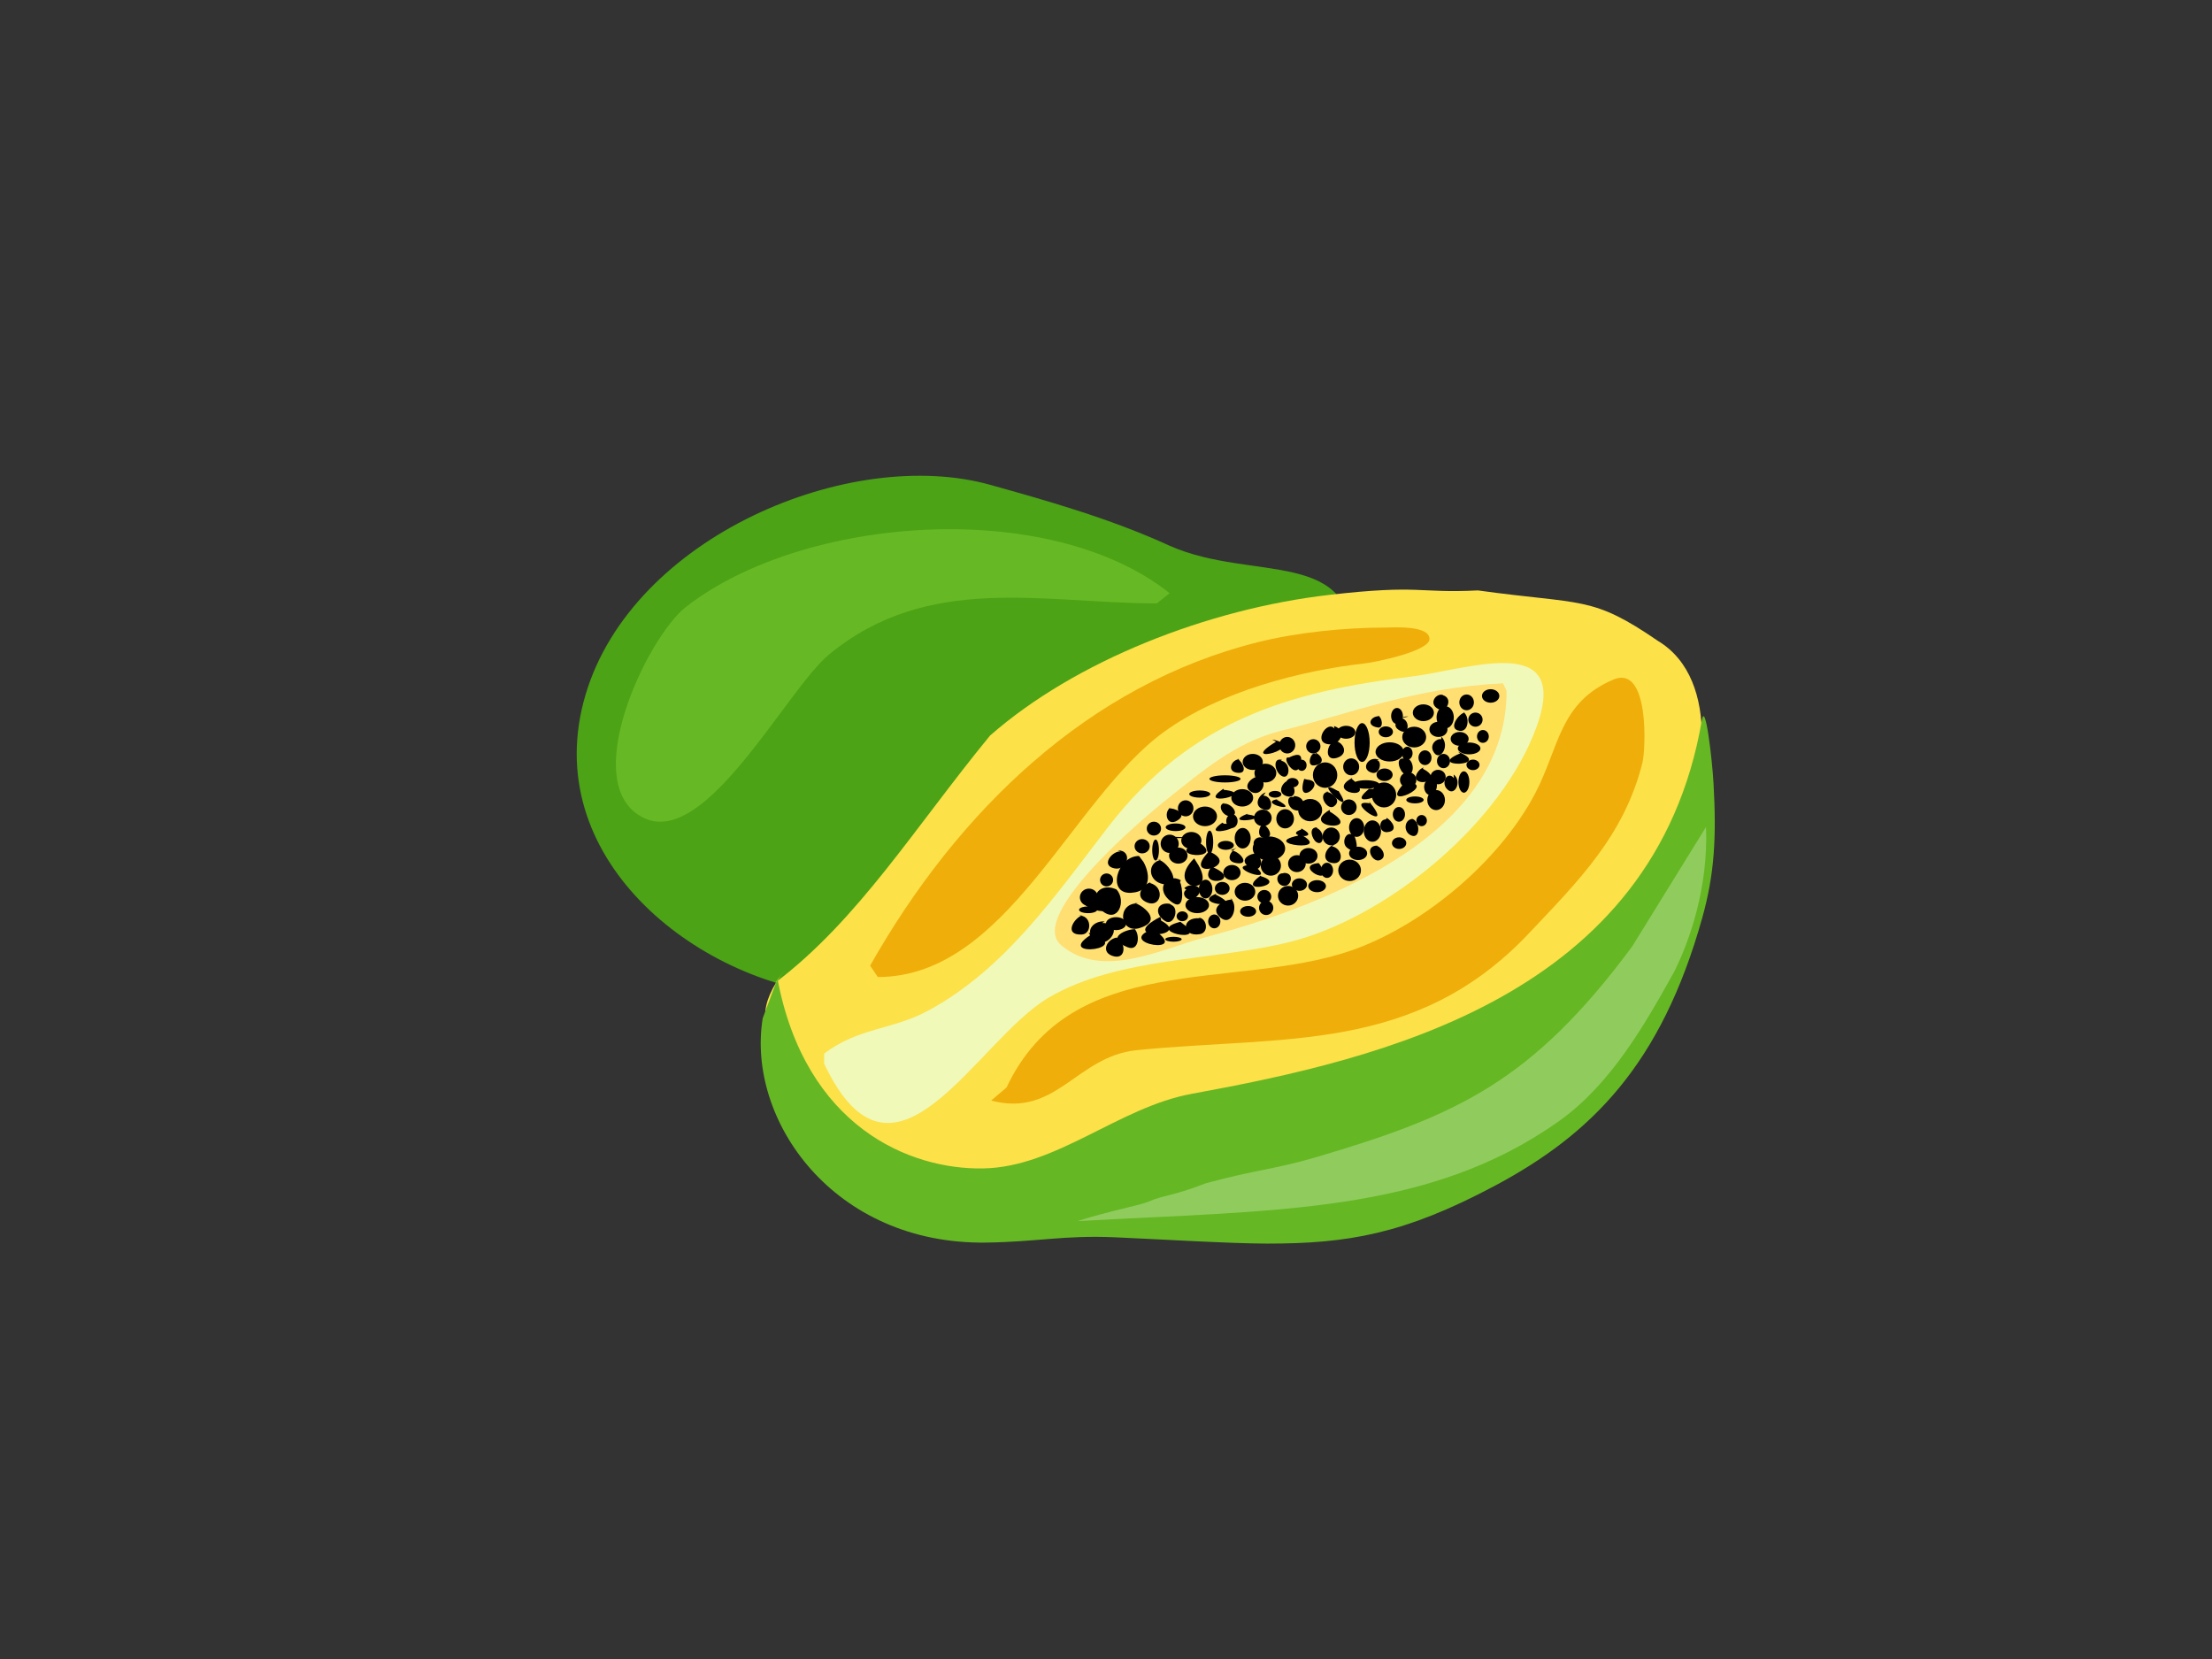 <?xml version="1.0" encoding="utf-8"?>
<!-- Generator: Adobe Illustrator 17.0.0, SVG Export Plug-In . SVG Version: 6.00 Build 0)  -->
<!DOCTYPE svg PUBLIC "-//W3C//DTD SVG 1.1//EN" "http://www.w3.org/Graphics/SVG/1.1/DTD/svg11.dtd">
<svg version="1.1" id="Layer_1" xmlns="http://www.w3.org/2000/svg" xmlns:xlink="http://www.w3.org/1999/xlink" x="0px" y="0px"
	 width="800px" height="600px" viewBox="0 0 800 600" enable-background="new 0 0 800 600" xml:space="preserve">
<rect x="0" y="0" width="800" height="600" fill="#333333" stroke="none"/>
<g>
	<g>
		<g>
			<path fill="#4BA315" d="M488.992,235.574c2.027-38.167-35.855-24.87-65.878-38.16c-22.297-10.212-45.598-16.619-64.865-22.036
				c-50.726-14.26-129.441,18.649-146.453,75.782c-17.542,58.916,39.961,103.845,90.203,108.567
				c62.129,5.839,86.634-46.899,132.263-76.857c15.411-10.118,47.129-11.824,54.73-32.785V235.574z"/>
			<path fill="#FCE149" d="M284.028,350.676c-20.646,25.878,7.759,34.703,19.014,53.928c18.383,13.7,31.651,22.935,51.171,21.801
				c30.453-1.77,61.899-26.048,96.883-29.705c42.764-16.643,92.334-25.056,132.74-63.235c5.354-5.059,17.71-19.098,21.502-26.247
				c11.505-21.693,17.563-61.422-5.721-75.427c-24.058-16.497-26.962-12.978-65.123-18.257c-21.777,1.1-20.622-2.196-53.705,1.605
				c-44.052,5.061-92.029,23.929-122.743,50.906c-27.195,33.15-47.449,66.469-77.671,89.364L284.028,350.676z"/>
			<path fill="#F1F9B8" d="M298.065,381.048c12.541-9.501,24.547-8.477,37.658-15.561c27.8-15.02,45.891-41.524,65.046-66.394
				c29.731-38.6,65.589-49.024,110.041-54.464c20.533-2.513,59.923-17.339,43.527,21.785
				c-14.324,34.182-54.161,65.697-87.544,74.174c-27.595,7.007-62.219,5.361-87.544,20.229
				c-26.371,15.483-55.881,77.536-81.186,23.86V381.048z"/>
			<path fill="#FFDE72" d="M543.594,247.125c-32.073,1.604-54.389,10.707-80.235,17.157c-16.677,4.162-28.806,14.85-42.059,25.392
				c-6.333,5.038-50.115,41.477-37.529,52.156c14.815,12.57,36.159,1.393,51.765-2.745c38.352-10.169,109.353-34.974,109.353-89.214
				L543.594,247.125z"/>
			<path fill="#66B724" d="M281.183,353.974c10.087,53.489,47.755,69.117,74.477,68.602c26.532-0.512,48.927-22.138,75.317-26.973
				c68.822-12.608,167.352-35.252,184.515-135.084c1.258-7.319,3.755,14.256,4.233,22.867c1.091,19.67,0.325,32.828-4.091,48.597
				c-14.874,53.117-40.142,78.318-75.157,96.944c-32.752,17.421-52.999,20.836-82.185,20.836c-13.169,0-42.034-1.731-55.192-2.289
				c-18.417-0.781-27.512,1.624-46.216,1.92c-55.542,0.879-86.975-44.448-81.042-81.103L281.183,353.974z"/>
			<path d="M411.93,309.577c-7.955,0-11.81,13.874-2.824,13.313c8.074-0.504,6.396-7.809,4.427-11.193L411.93,309.577z"/>
			<path d="M403.175,321.431c-5.953-2.255-9.837,3.687-4.458,8.065c5.626,4.579,8.778-3.602,5.113-7.787L403.175,321.431z"/>
			<path d="M399.504,333.251c-4.608-0.407-8.138,4.752-1.967,7.37c3.79,1.608,9.231-6.814,1.049-6.814L399.504,333.251z"/>
			<path d="M427.037,318.372c-5.02-2.995-10.044,3.536-2.753,8.204c4.39,2.811,3.4-5.902,2.491-7.509L427.037,318.372z"/>
			<path d="M416.155,319.067c-3.063,0.902-6.135,5.428-1.18,7.37c4.964,1.946,6.502-5.611,0.918-7.092L416.155,319.067z"/>
			<path d="M419.827,311.002c-4.981,0.932-4.797,7.733,0.918,8.76c7.181,1.291,2.264-8.018-2.229-9.039L419.827,311.002z"/>
			<path d="M411.698,326.715c-8.076-0.276-6.78,11.212,0.524,8.899c8.645-2.737,0.815-8.272-1.835-9.038L411.698,326.715z"/>
			<path d="M410.78,336.032c-3.283-0.134-11.402,3.156-3.015,6.535c4.344,1.751,4.539-4.897,2.491-6.675L410.78,336.032z"/>
			<path d="M419.695,331.582c-17.111,8.761,12.173,7.707,0.262,1.391L419.695,331.582z"/>
			<path d="M422.973,326.854c-4.585-0.695-5.764,3.643-1.573,6.257c3.032,1.892,5.174-4.278,2.491-5.701L422.973,326.854z"/>
			<path d="M433.986,332.138c-6.82-0.723-6.777,6.871,0,5.701c3.358-0.58,2.519-5.979-0.656-5.979L433.986,332.138z"/>
			<path d="M431.888,310.446c-11.423,11.358,9.799,14.633,0.787,1.251L431.888,310.446z"/>
			<path d="M437.657,307.526c-11.524,11.407,11.442,5.965,0.262,0.695L437.657,307.526z"/>
			<path d="M433.724,304.328c-14.78,5.775,11.362,7.283-0.656,0H433.724z"/>
			<path d="M405.273,307.943c-3.047-0.215-7.297,5.067-2.229,6.118c4.724,0.98,6.854-6.536,1.18-6.536L405.273,307.943z"/>
			<path d="M391.375,331.026c-3.178,1.18-6.638,7.274-0.131,6.953c3.911-0.193,3.628-7.337-1.311-6.814L391.375,331.026z"/>
			<path d="M395.964,325.047c-13.295,1.567,14.076,9.468-0.262-0.417L395.964,325.047z"/>
			<path d="M394.26,338.257c-13.189,8.608,17.775,4.849-0.524-0.973L394.26,338.257z"/>
			<path d="M403.831,339.091c-3.699,0.62-5.993,5.681-0.787,6.814c4.477,0.974,4.235-5.848,0.131-7.092L403.831,339.091z"/>
			<path d="M416.549,336.171c-13.602,5.091,15.186,9.666,0.393-0.139L416.549,336.171z"/>
			<path d="M426.906,333.39c-13.609,3.396,10.265,8.131,1.442,1.112L426.906,333.39z"/>
			<path d="M445.786,325.325c-2.796-0.129-8.932,3.047-4.196,6.675c4.273,3.273,6.712-5.41,3.016-7.37L445.786,325.325z"/>
			<path fill="#67B825" d="M423.026,214.534c-43.629-34.704-132.368-28.16-174.913,4.931
				c-14.116,10.979-39.729,64.818-15.109,76.423c22.447,10.581,51.418-46.455,66.827-59.166
				c35.971-29.672,77.754-18.489,118.546-18.489L423.026,214.534z"/>
			<path fill="#8FCC5D" d="M590.305,342.292c-36.324,49.031-63.64,61.289-114.398,76.242c-14.935,4.4-21.789,4.5-39.834,9.421
				c-11.858,4.648-15.569,4.316-20.601,6.603c-2.815,1.28-14.715,3.513-25.8,7.067c71.682-3.986,126.712-2.611,173.983-36.034
				c18.979-13.419,31.23-35.117,41.759-54c5.552-10.964,12.515-30.697,11.584-52.494L590.305,342.292z"/>
			<path fill="#EFAE09" d="M314.699,349.237c31.799-56.21,79.169-101.737,140.217-116.972c14.23-3.551,31.452-5.29,46-5.29
				c2.582,0,16.072-0.981,16.072,4.115c0,4.473-19.815,8.43-23.277,8.817c-23.686,2.644-52.6,10.223-72.603,24.688
				c-33.703,24.371-57.016,88.757-103.639,88.757L314.699,349.237z"/>
			<path fill="#EFAE09" d="M364.024,393.321c23.445-49.731,81.999-35.071,124.145-49.375c25.552-8.672,53.809-31.719,67.06-57.016
				c8.76-16.724,8.695-32.843,28.265-41.146c13.092-5.554,11.715,25.203,10.53,29.978c-6.601,26.605-23.576,43.226-41.012,61.719
				c-41.269,43.77-89.158,36.996-141.88,42.321c-21.83,2.205-29.055,24.478-52.651,18.222L364.024,393.321z"/>
		</g>
		<ellipse fill="#FFDE72" cx="432.767" cy="295.246" rx="3.423" ry="3.711"/>
		<ellipse cx="445.545" cy="296.94" rx="2.054" ry="2.501"/>
		<ellipse cx="445.545" cy="315.574" rx="3.118" ry="2.743"/>
		<ellipse cx="464.788" cy="296.133" rx="3.194" ry="3.469"/>
		<ellipse cx="479.239" cy="280.322" rx="4.411" ry="4.598"/>
		<ellipse cx="496.352" cy="300.57" rx="3.118" ry="3.872"/>
		<ellipse cx="473.23" cy="309.524" rx="3.27" ry="2.823"/>
		<ellipse cx="459.616" cy="313.073" rx="3.651" ry="3.63"/>
		<ellipse cx="457.258" cy="324.286" rx="2.51" ry="2.42"/>
		<ellipse cx="469.96" cy="319.93" rx="2.738" ry="2.259"/>
		<ellipse cx="481.444" cy="302.506" rx="3.118" ry="3.227"/>
		<ellipse cx="469.047" cy="312.347" rx="3.194" ry="3.065"/>
		<ellipse cx="449.424" cy="303.151" rx="2.89" ry="3.711"/>
		<ellipse cx="425.161" cy="299.198" rx="3.575" ry="1.371"/>
		<ellipse cx="417.936" cy="307.426" rx="1.217" ry="3.791"/>
		<ellipse cx="435.809" cy="295.246" rx="4.335" ry="3.549"/>
		<ellipse cx="426.15" cy="309.443" rx="3.347" ry="2.904"/>
		<ellipse cx="432.995" cy="327.351" rx="4.259" ry="2.904"/>
		<ellipse cx="427.595" cy="331.384" rx="2.054" ry="1.775"/>
		<ellipse cx="424.401" cy="339.693" rx="2.966" ry="0.887"/>
		<ellipse cx="400.214" cy="318.236" rx="2.358" ry="2.339"/>
		<ellipse cx="403.637" cy="334.046" rx="3.651" ry="2.339"/>
		<ellipse cx="436.038" cy="321.543" rx="2.434" ry="3.388"/>
		<ellipse cx="443.339" cy="305.732" rx="2.89" ry="1.613"/>
		<ellipse cx="437.483" cy="304.603" rx="1.293" ry="4.195"/>
		<ellipse cx="424.933" cy="302.909" rx="3.194" ry="0.242"/>
		<ellipse cx="423.032" cy="305.168" rx="3.27" ry="3.307"/>
		<ellipse cx="413.068" cy="306.055" rx="2.738" ry="2.581"/>
		<ellipse cx="393.521" cy="329.045" rx="3.27" ry="1.21"/>
		<ellipse cx="451.401" cy="329.61" rx="2.89" ry="1.936"/>
		<ellipse cx="465.852" cy="323.963" rx="3.651" ry="3.549"/>
		<ellipse cx="476.348" cy="320.494" rx="3.194" ry="2.178"/>
		<ellipse cx="457.638" cy="279.596" rx="3.955" ry="3.388"/>
		<ellipse cx="443.035" cy="281.694" rx="5.628" ry="1.291"/>
		<ellipse cx="433.908" cy="287.179" rx="3.803" ry="1.291"/>
		<ellipse cx="428.812" cy="292.342" rx="2.814" ry="2.904"/>
		<ellipse cx="449.272" cy="288.55" rx="3.955" ry="3.146"/>
		<ellipse cx="465.548" cy="269.513" rx="2.89" ry="2.985"/>
		<ellipse cx="486.844" cy="264.834" rx="3.347" ry="2.339"/>
		<ellipse cx="505.25" cy="258.946" rx="2.13" ry="2.904"/>
		<ellipse cx="502.588" cy="271.933" rx="5.096" ry="3.469"/>
		<ellipse cx="493.994" cy="283.71" rx="4.868" ry="1.533"/>
		<ellipse cx="509.282" cy="282.097" rx="2.966" ry="2.823"/>
		<ellipse cx="505.935" cy="294.52" rx="2.206" ry="2.662"/>
		<ellipse cx="491.18" cy="308.636" rx="3.27" ry="2.42"/>
		<ellipse cx="487.833" cy="291.938" rx="2.814" ry="2.823"/>
		<ellipse cx="473.839" cy="292.987" rx="4.335" ry="4.033"/>
		<ellipse cx="467.45" cy="283.065" rx="2.206" ry="1.694"/>
		<ellipse cx="461.137" cy="287.26" rx="2.282" ry="1.21"/>
		<ellipse cx="522.668" cy="259.43" rx="3.118" ry="4.033"/>
		<ellipse cx="522.059" cy="275.24" rx="2.358" ry="2.581"/>
		<ellipse cx="519.397" cy="289.357" rx="3.194" ry="3.63"/>
		<ellipse cx="514.149" cy="296.778" rx="1.901" ry="2.017"/>
		<ellipse cx="506.011" cy="304.926" rx="2.586" ry="2.097"/>
		<ellipse cx="488.104" cy="314.767" rx="4.107" ry="3.872"/>
		<ellipse cx="500.535" cy="287.502" rx="4.411" ry="4.517"/>
		<ellipse cx="508.977" cy="272.417" rx="1.901" ry="2.339"/>
		<ellipse cx="520.234" cy="263.786" rx="3.27" ry="2.743"/>
		<ellipse cx="492.625" cy="268.545" rx="2.738" ry="7.018"/>
		<ellipse cx="455.737" cy="305.006" rx="2.358" ry="2.178"/>
		<ellipse cx="450.261" cy="322.511" rx="3.727" ry="3.227"/>
		<ellipse cx="417.327" cy="299.682" rx="2.586" ry="2.501"/>
		<ellipse cx="430.866" cy="303.958" rx="3.651" ry="3.065"/>
		<ellipse cx="442.046" cy="321.301" rx="2.662" ry="2.339"/>
		<ellipse cx="393.825" cy="324.528" rx="3.27" ry="3.146"/>
		<ellipse cx="439.156" cy="333.239" rx="2.206" ry="2.501"/>
		<ellipse cx="457.927" cy="328.351" rx="2.581" ry="2.581"/>
		<ellipse cx="479.923" cy="314.767" rx="2.206" ry="2.743"/>
		<ellipse cx="529.437" cy="282.823" rx="1.977" ry="3.872"/>
		<ellipse cx="515.366" cy="274.03" rx="2.358" ry="2.662"/>
		<ellipse cx="488.67" cy="277.338" rx="2.89" ry="3.065"/>
		<ellipse cx="474.979" cy="269.916" rx="2.581" ry="2.581"/>
		<ellipse cx="453.075" cy="275.563" rx="3.651" ry="2.904"/>
		<ellipse cx="470.796" cy="276.773" rx="1.749" ry="2.017"/>
		<ellipse cx="456.725" cy="295.81" rx="3.194" ry="2.985"/>
		<ellipse cx="458.931" cy="306.862" rx="5.856" ry="4.356"/>
		<ellipse cx="490.647" cy="299.279" rx="2.738" ry="3.388"/>
		<ellipse cx="514.775" cy="257.771" rx="3.814" ry="3.034"/>
		<ellipse cx="530.423" cy="254.023" rx="2.636" ry="2.855"/>
		<ellipse cx="539.116" cy="251.703" rx="3.141" ry="2.439"/>
		<ellipse cx="533.62" cy="260.269" rx="2.58" ry="2.558"/>
		<ellipse cx="527.899" cy="267.228" rx="3.253" ry="2.498"/>
		<ellipse cx="531.32" cy="270.678" rx="4.094" ry="2.141"/>
		<ellipse cx="520.103" cy="281.028" rx="2.748" ry="2.617"/>
		<ellipse cx="536.312" cy="266.336" rx="2.131" ry="2.32"/>
		<ellipse cx="532.722" cy="276.627" rx="2.356" ry="1.903"/>
		<ellipse cx="501.203" cy="264.671" rx="2.58" ry="1.963"/>
		<ellipse cx="511.466" cy="266.574" rx="4.318" ry="3.747"/>
		<ellipse cx="511.747" cy="289.297" rx="3.141" ry="1.249"/>
		<ellipse cx="500.754" cy="280.196" rx="2.916" ry="2.26"/>
		<path d="M453.286,312.806C440.769,312.806,463.632,321.036,453.286,312.806z"/>
		<path d="M470.558,300.022c-6.857,2.424,8.241,3.909,0.124-0.395L470.558,300.022z"/>
		<path d="M463.972,315.837c-2.676,0-2.617,3.769-0.124,4.481c3.074,0.878,4.609-4.613,0.621-4.613L463.972,315.837z"/>
		<path d="M456.02,316.628c-10.149,7.176,10.547,3.459,0,0.264V316.628z"/>
		<path d="M442.102,297.518c-9.53,6.738,12.894,0.395,0.497,0.395L442.102,297.518z"/>
		<path d="M442.475,285.262c-10.593,7.022,12.807,1.74,0.124,0.395L442.475,285.262z"/>
		<path d="M451.298,294.224c-10.617,4.331,10.612,1.928-0.373,0.263L451.298,294.224z"/>
		<path d="M467.949,288.293c-3.049-0.808-2.447,3.704,0.124,4.613c4.553,1.61,4.859-5.008-0.248-5.008L467.949,288.293z"/>
		<path d="M483.854,286.053c-10.728-6.206,7.579,11.662,0.249,0H483.854z"/>
		<path d="M469.315,302.263c-14.244,3.021,13.979,6.359,0.746-0.659L469.315,302.263z"/>
		<path d="M482.612,305.426c-3.216,0.853-5.216,6.093-0.621,6.721c4.081,0.559,3.777-5.262-0.249-6.062L482.612,305.426z"/>
		<path d="M498.144,305.821c-4.961,0-1.91,6.292,0.87,5.272c2.916-1.07,0.821-4.659-0.994-5.14L498.144,305.821z"/>
		<path d="M501.251,296.332c-2.858,0-2.727,4.923,0.497,4.613c4.36-0.42,1.516-4.259-0.249-5.14L501.251,296.332z"/>
		<path d="M495.038,285.394c-10.194,8.409,13.994-0.132-0.373-0.132L495.038,285.394z"/>
		<path d="M514.92,277.618c-1.219,0-3.682,2.87-2.61,4.349c1.705,2.351,9.49-0.261,2.237-3.954L514.92,277.618z"/>
		<path d="M521.257,267.339c-1.826-0.277-4.092,1.863-2.982,4.217c2.171,4.606,6.541-1.837,2.982-5.14V267.339z"/>
		<path d="M498.766,274.851c-3.524-1.869-7.141,3.314-2.609,4.613c2.992,0.858,3.969-4.613,1.491-4.613H498.766z"/>
		<path d="M499.138,259.036c-3.365-0.297-5.442,3.398-0.746,4.086c2.1,0.307,1.625-4.114-0.373-4.349L499.138,259.036z"/>
		<path d="M483.233,267.866c-3.454,0.458-4.655,7.835,0.373,6.194c4.472-1.46,2.23-5.949-1.242-6.194H483.233z"/>
		<path d="M476.15,273.137c-1.544-2.73-4.189,4.104-0.87,3.69c4.543-0.567,2.599-3.875,0.373-4.613L476.15,273.137z"/>
		<path d="M466.457,274.06c-4.002-1.415,2.865,9.838,4.101,1.318c0.634-4.373-4.211-1.403-4.846-1.186L466.457,274.06z"/>
		<path d="M471.677,281.704c-3.424,10.896,8.837,0.893,1.118,0.264L471.677,281.704z"/>
		<path d="M457.759,286.58c-2.926,0.955-4.67,5.438-0.124,6.326c3.136,0.613,2.627-5.14-0.746-5.14L457.759,286.58z"/>
		<path d="M442.848,290.402c-2.875,0.61-0.579,4.881,1.988,4.744c4.031-0.214,0.46-4.941-2.361-4.481L442.848,290.402z"/>
		<path d="M447.197,306.612c-1.771,0.867-4.625,4.817,0,5.535c5.171,0.803,1.242-4.47-2.112-4.613L447.197,306.612z"/>
		<path d="M454.528,308.721c-1.817-0.321-7.123,2.016-2.609,5.008c4.103,2.72,6.098-3.242,1.615-5.403L454.528,308.721z"/>
		<path d="M440.735,322.954c-11.9,3.786,11.73,6.628-1.491,0.395L440.735,322.954z"/>
		<path d="M438.499,312.938c-6.888,8.766,12.039,6,0.373,0.791L438.499,312.938z"/>
		<path d="M429.055,321.768c-2.345,1.421,0.734,5.399,3.728,2.504c3.743-3.619-2.259-5.38-4.473-3.031L429.055,321.768z"/>
		<path d="M457.759,297.518c-2.661,0.47-3.633,5.775-0.124,5.535c3.708-0.254,0.542-5.081-1.615-5.272L457.759,297.518z"/>
		<path d="M455.771,280.781c-2.514-0.333-7.063,3.569-3.107,5.667c3.968,2.104,7.001-5.535,0.746-5.535L455.771,280.781z"/>
		<path d="M449.185,274.719c-3.303-1.051-6.028,4.131-1.864,4.744c4.404,0.649,2.02-4.068,0.248-5.008L449.185,274.719z"/>
		<path d="M423.712,291.852c-3.104,1.317-1.884,7.419,2.112,4.876c4.153-2.643-1.527-4.628-3.106-4.349L423.712,291.852z"/>
		<path d="M461.487,268.261c-15.017,9.101,12.469,1.877-1.367-0.791L461.487,268.261z"/>
		<path d="M463.724,274.851c-3.469-1.104-2.866,4.014-0.373,5.667c3.179,2.108,3.901-4.794-0.124-5.403L463.724,274.851z"/>
		<path d="M465.836,282.363c-2.069,0.549-4.09,4.342-0.621,5.535c3.941,1.356,3.76-4.12,0.621-5.008V282.363z"/>
		<path d="M462.605,288.952c-9.229,1.224,9.668,5.852-1.118,0.132L462.605,288.952z"/>
		<path d="M480.499,286.316c-4.421,0.426-0.498,7.127,1.988,5.272c3.18-2.373-1.267-5.272-3.107-5.272H480.499z"/>
		<path d="M480.872,292.906c-11.376,6.703,12.859,8.223,0.124,0.659L480.872,292.906z"/>
		<path d="M476.274,299.232c-3.199,0-1.743,4.232-0.249,5.272c2.759,1.92,3.429-3.619,0.249-5.008V299.232z"/>
		<path d="M476.895,312.147c-9.771,0.942,6.625,9.512,0.373,0.395L476.895,312.147z"/>
		<path d="M489.197,301.868c-2.519-1.336-4.212,3.029-1.988,4.744c4.924,3.798,3.493-3.029,2.361-4.744H489.197z"/>
		<path d="M495.411,290.534c-10.489-1.854,10.043,11.98-0.249-0.659L495.411,290.534z"/>
		<path d="M489.197,281.308c-10.875,5.463,10.375,8.878-0.621,0.132L489.197,281.308z"/>
		<path d="M507.712,274.323c-3.302-0.389-1.503,4.838,0.373,5.667c3.872,1.711,4.068-6.326-0.994-6.326L507.712,274.323z"/>
		<path d="M482.612,263.517c-2.55-3.246-8.012,5.135-1.988,5.667c4.241,0.375,6.645-5.141,1.864-6.59L482.612,263.517z"/>
		<path d="M509.328,259.167c-2.647-0.526-7.374,3.191-2.609,5.272c3.02,1.319,3.311-4.204,0-4.744L509.328,259.167z"/>
		<path d="M525.855,281.44c-2.341-2.759-4.653,1.352-2.734,3.69c2.935,3.573,5.835-2.727,2.609-5.008L525.855,281.44z"/>
		<path d="M507.961,283.153c-10.439,11.071,14.303-0.263-0.373-0.263L507.961,283.153z"/>
		<path d="M518.15,281.045c-5.687,1.508-2.354,8.928,0.621,5.667c1.584-1.736,1.148-6.062-1.615-6.062L518.15,281.045z"/>
		<path d="M510.57,296.201c-2.627,0.464-3.071,4.395-0.497,5.799c3.543,1.933,3.767-4.57,0.87-5.799H510.57z"/>
		<path d="M528.091,272.478c-12.973,5.292,12.652,4.857-0.87-0.659L528.091,272.478z"/>
		<path d="M529.707,257.718c-2.091,0.317-6.26,5.942-1.864,6.59c3.709,0.546,3.764-6.218,0.87-6.985L529.707,257.718z"/>
		<path d="M522.003,251.392c-2.473-0.984-5.621,3.016-1.864,5.008c3.031,1.607,5.659-3.864,1.615-5.008H522.003z"/>
	</g>
</g>
</svg>
